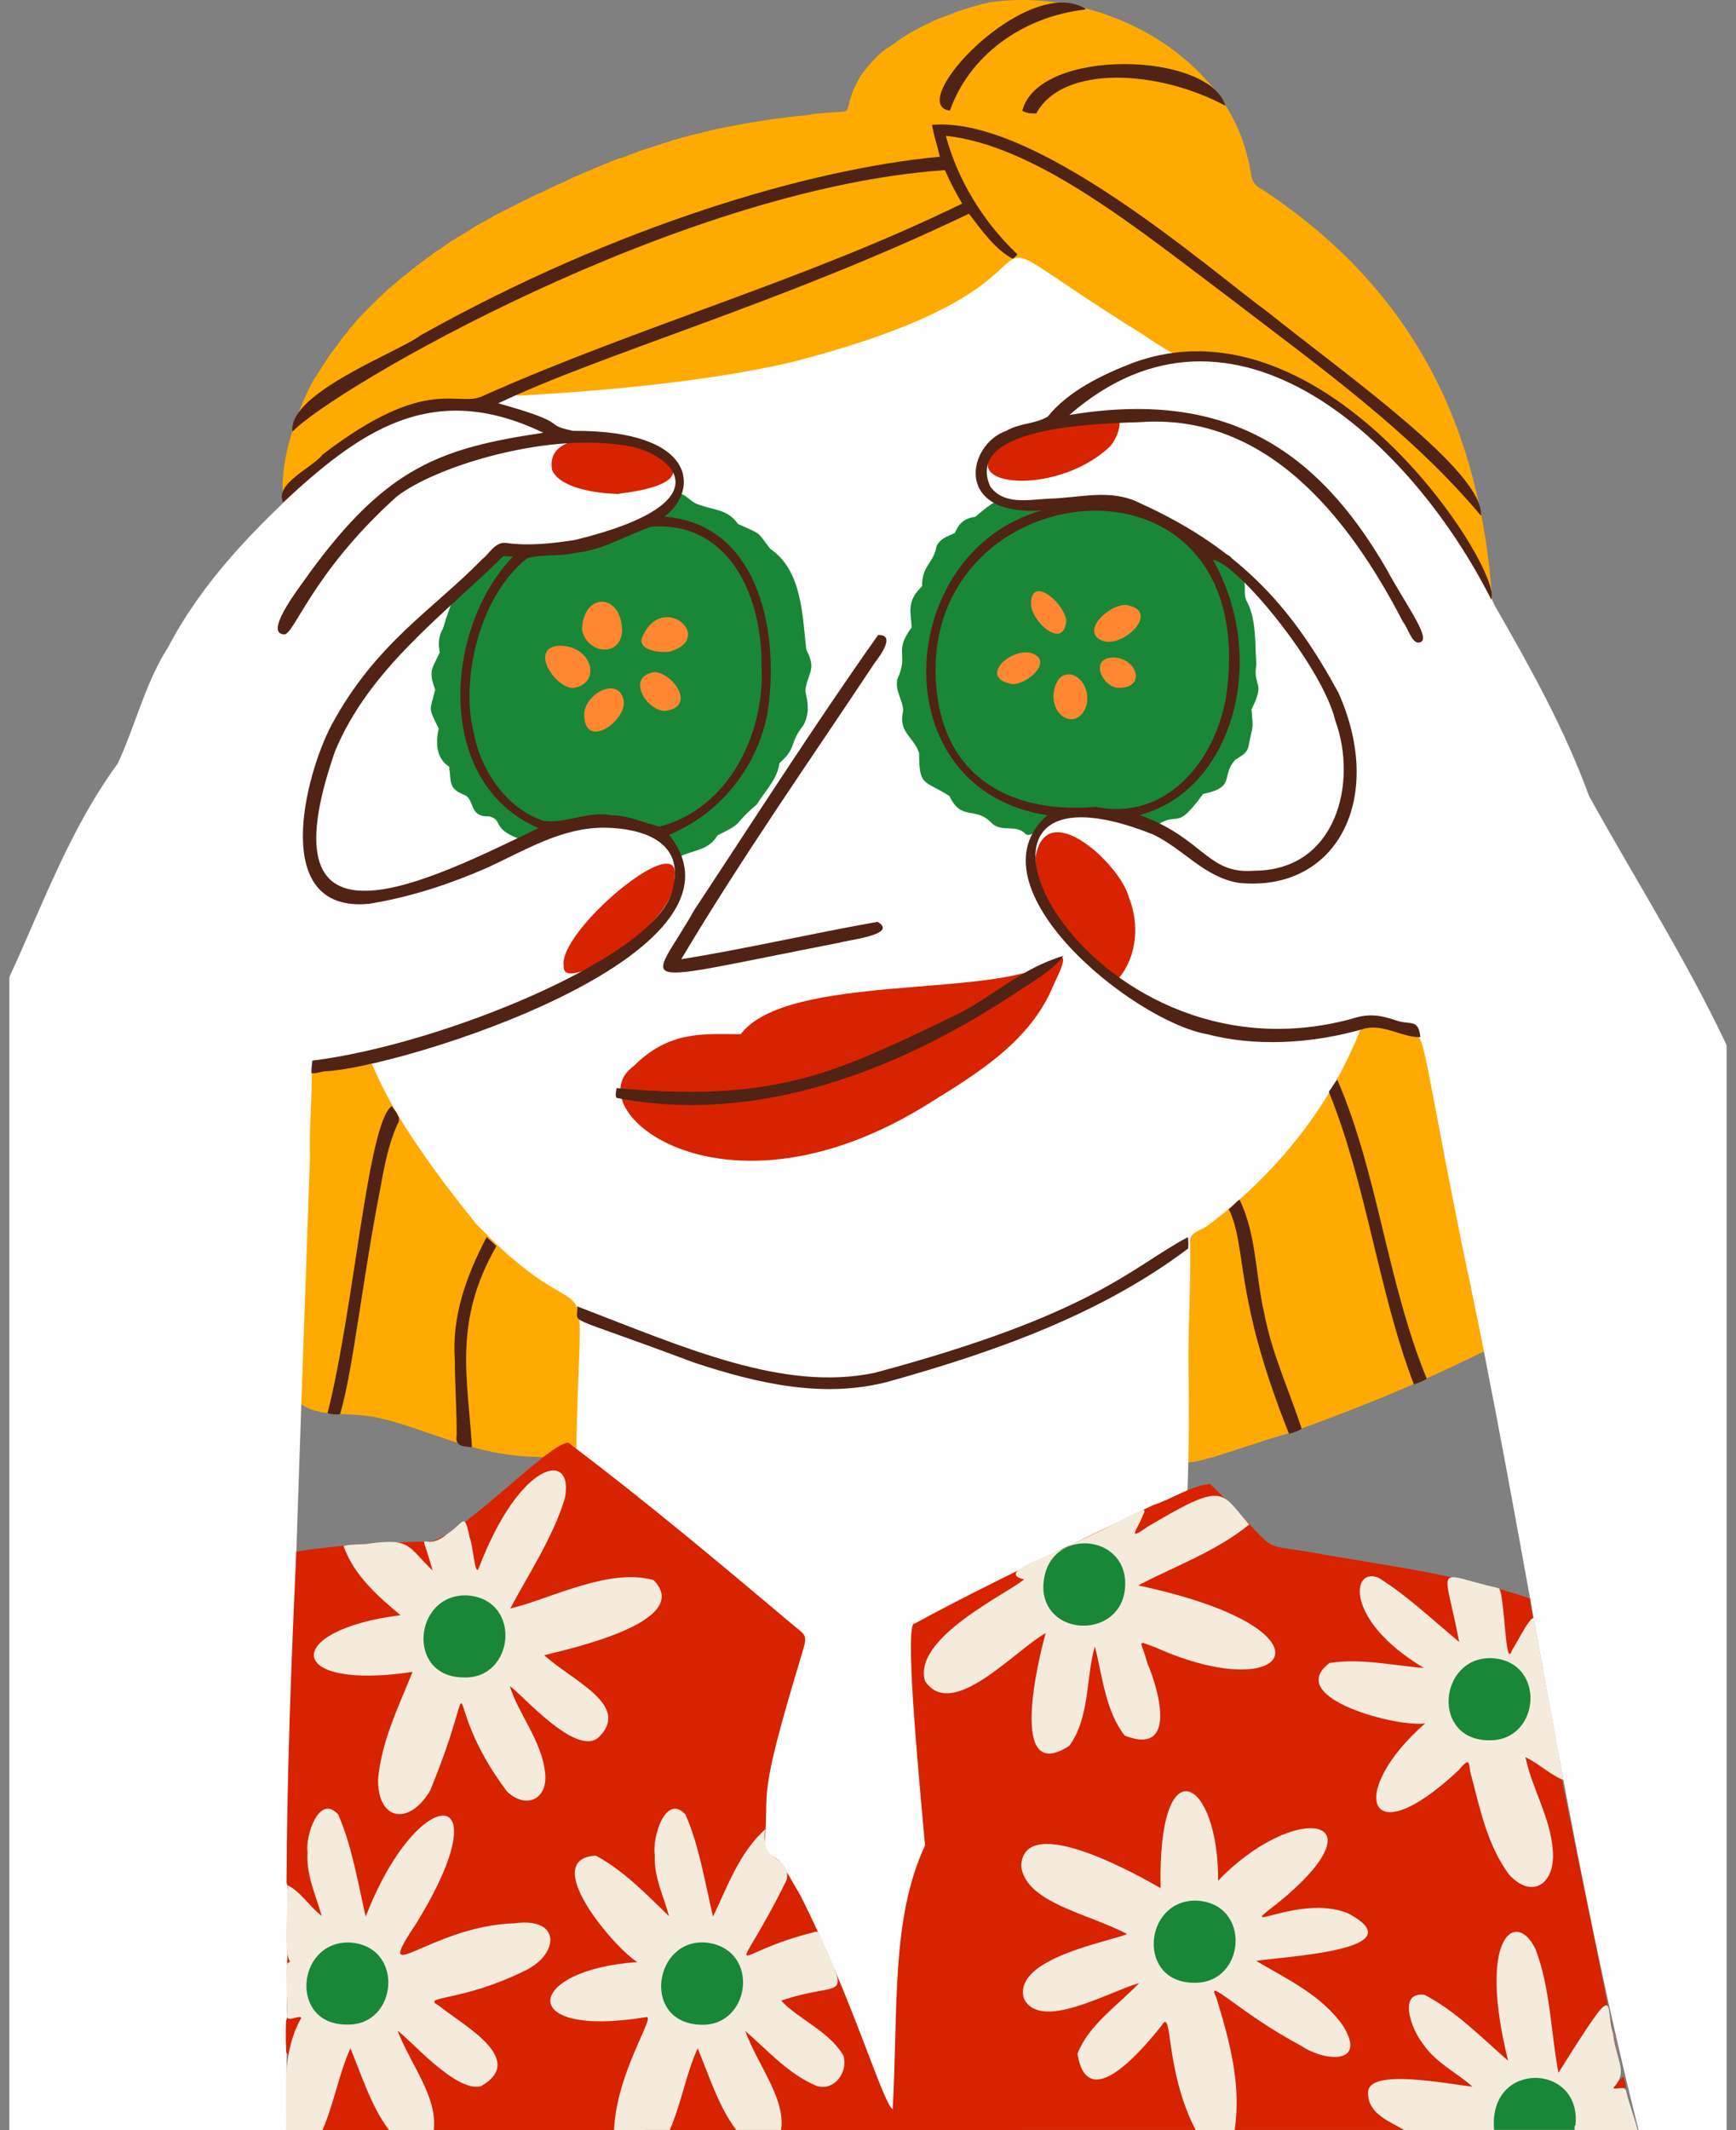 <svg viewBox="0 0 106 130">
    <rect x="0" y="0" width="106" height="130" fill="#808080" stroke="none"/>
    <g>
        <path fill="#FA0" d="M54.463 2.74c.014.004.023-.002.027-.015.125-.057.228-.143.328-.239.015.005.023-.002.027-.014.708-.501 1.52-.899 2.386-1.3.294-.125.675-.23 1.066-.41.568-.201 1.152-.38 1.828-.554.087-.008.175 0 .252-.057 6.581-1 14.38 3.054 15.83 9.585.252.763.022 1.438.87 1.829 9.509 6.281 13.343 14.871 14.038 25.09v.61c-2.177-3.243-3.853-7.346-7.351-9.74-8.567-7.079-8.04-2.674-12.665-6.077-12.481-7.332-6.455-5.925-12.51-2.746-9.26 4.832-21.612 5.762-27.222 5.773-5.136.293-10.152 2.66-14.037 6.13-.408-2.315.943-5.858 1.807-7.388.296-.46.66-1.05 1.017-1.572.18-.252.454-.567.664-.912.067-.054.116-.122.148-.202l-.002.002c.162-.148.3-.317.41-.508l-.002.003c.122-.104.22-.229.31-.36.026-.004.04-.02.04-.046.59-.65 1.288-1.328 1.998-1.993.287-.201.564-.487.925-.778.106-.057.206-.125.277-.224l-.002.002c.097-.055.188-.114.254-.205l-.002.002c.1-.05.19-.112.258-.203l-.002.002c.084-.044.221-.142.382-.285.093-.036.17-.093.228-.173l-.002.002c.157-.08.296-.186.425-.307.328-.205.717-.478 1.114-.76.104-.045.237-.128.395-.25v.004c.076-.015.14-.055.195-.11.226-.108.522-.306.811-.51.043-.004.074-.023.1-.056.116-.047.226-.1.317-.188v.004c.141-.051.274-.12.395-.214.095-.03.163-.074.355-.203.84-.414 1.714-.877 2.636-1.32.4-.144.839-.394 1.319-.614.042.005.076-.012.101-.046.214-.061.497-.22.761-.353.829-.347 1.77-.765 2.689-1.122.04.004.078-.005.103-.04.226-.05.423-.11.715-.246.057-.006.114-.012.156-.059.074-.006.167-.046.4-.15.68-.21 1.411-.46 2.18-.71.056 0 .11-.002.155-.042.07-.009.144-.007.2-.06.68-.18 1.47-.357 2.233-.553.273-.034.592-.131.968-.178.017.006.03.002.04-.013.73-.154 1.587-.272 2.49-.424.349-.011.693-.085 1.217-.15.315-.009.768-.062 1.218-.149 3.107-.325 1.315.41 2.794-2.282.427-.581.957-1.23 1.632-1.723v.002c.114-.048.22-.118.313-.207zM72.397 81.805c.158-2.272-.119-4.752.277-6.996 2.553-1.803 4.88-4.073 6.844-6.595 1.507-1.79 2.604-3.88 3.259-6.115 1.236-.655 4.417.013 4.257.954 1.13 4.967 2.13 9.767 3.145 14.742 1.01 5.255 1.302 4.204-.138 4.957-3.779 1.856-7.503 3.344-11.477 4.76-2.16.585-6.355 2.24-6.27 1.591-.075-2.384.065-4.85.11-7.296-.003-.002-.005-.002-.007-.002zM35.742 84.407c-.059 4.8 1.137 4.709-3.813 4.468-3.517-.275-6.062-1.731-8.72-2.314-1.895-.47-3.714.067-4.993-.992.776-24.784.235-19.745 1.73-20.627 1.3-.158 2.706-1.035 3.104-.22 2.517 4.452 3.682 7.62 7.02 10.677 7.044 6.283 5.35 1.177 5.672 9.008z"></path>
        <path fill="#fff" d="M55.845 129.998h-2.13c-3.65-4.261-3.074-4.151-4.234-7.67-.19-.41-.14-.812-.51-1.135-1.308-.582-1.278-3.832-1.445-4.71.02-2.162-1.068-1.272-1.975-2.397-.103-1.974.463-1.105-.448-3.546 1.032-5.035 2.97-.934-6.218-5.646-4.195-2.35-8.423-5.015-11.046-8.955-1.64-2.625-1.388-1.642 4.052-2.313 3.61-.247 3.242.643 3.264-1.371.027-18.647 2.069-9.004-6.098-17.58-9.19-11.354-4.392-10.48-8.814-9.667-.436.232-1.167-.076-1.207.55.008 1.707-.159 3.314-.11 5.068-.672 19.781-1.517 39.504-1.418 59.372H.573V59.631c1.987-4.3 3.693-9.049 6.605-13.014 1.093-2.31 1.66-4.882 3.082-7.108 2.093-3.988 5.2-7.18 8.548-10.226 2.984-2.76 6.55-4.656 10.549-4.65.649-.344 1.505-.592 2.36-.488 5.126-.285 11.507-.856 16.561-2.027 20.754-5.307 7.455-10.412 21.553-1.674 4.007 2.752 2.507.638 8.165 2.481 6.096 2.727 10.46 8.091 13.288 14.058 2.171 3.792 4.234 7.466 5.739 11.591 2.817 5.094 5.905 9.926 8.404 15.214v66.21h-5.375c-4.47-17.704-6.91-35.964-10.759-53.904-3.166-15.687-1.927-12.312-3.957-13.257-.9-.165-1.986-.978-2.172-.256-1.83 4.834-5.17 8.994-9.31 12.133-.506.448-1.318.4-1.184 1.261.052 2.526-.14 5.082-.098 7.669.152 9.824-.636 10.775.427 10.792 15.946 2.111 15.174 1.067 12.346 3.671-6.003 5.189-13.838 7.278-21.43 9.057-1.514.374-3.122.412-4.528 1.044-.862 2.123-1.164 4.272-1.756 6.496-2.687 9.949-2.295 7.047-1.786 15.294z"></path>
        <path fill="#198737" d="M41.451 30.344c.104-.57.702.334 1.177.436.878.355 1.805.276 2.425 1.192 1.577.718 1.103.42 1.993 1.536 1.91 1.304 1.947 3.99 2.185 6.145.675 1.264.057 1.403-.06 2.521.168.717.276 1.349-.109 2.08-.91 1.163-.386 1.376-1.469 2.323-.135.991-.828 1.621-1.38 2.52-1.572 1.327-.636 1.014-2.405 1.891-.526.888-1.342.865-2.243 1.262-1.342-2.338-5.387-2.05-7.296-1.608-.993.046-1.74.839-2.655.517-1.61-.61-.864-1.12-1.767-1.338-1.253.07-.824-1.107-1.555-1.33-.941-.388-.723-.798-.871-1.705-.784-.507-.835-1.424-.632-2.319-.68-1.36-.533-1.065-.214-2.375-.444-1.171-.175-1.283.281-2.285-.088-.385-.099-.996.18-1.416 1.256-4.154 1.055-1.021 2.55-4.065.67-.689 1.686-.465 2.626-.528.345-.905 2.09-.203 2.731-.361 1.932-.267 4.561-1.501 5.53-2.101.47-.222.395-.954.978-.992zM74.796 33.973c.253-.496.904.873 1.112 1.326.239.492-.053.93.247 1.447.564 1.104.465 2.482.558 3.79-.228 1.507.592.956-.296 2.765.095 1.302.129.71-.16 2.12-.079.564-.37.636-.85.968-.884 1.019.08 1.646-1.95 2.07-1.844 2.542-1.369.752-3.186 2.174-5.686-2.6-6.9.765-7.645.275-.565-.615-1.347-.108-2.013-.613-1.052-1.167-1.879-.108-2.64-1.712-1.568-.998-1.853-.562-1.853-2.625-.336-1.025-1.285-1.222-.975-2.585-.01-.658-.486-1.144-.363-1.898.754-1.613-.256-1.64.883-3.184-.038-.932-.342-1.58.64-2.513-.023-1.276.71-1.388.88-2.445.23-.459.64-.598 1.114-.795.243-.587.573-.906 1.247-.993 2.18-1.854 1.342-.66 4.432-1.019 5.722-.793 6.929 1.141 10.818 3.447z"></path>
        <path fill="#FF8732" d="M37.983 38.395c.023 1.75-2.144 1.572-2.446.032.057-2.245 2.34-2.279 2.446-.032zM34.935 41.992c-1.129-.092-2.676-2.563-.694-2.58 1.985.04 2.507 2.397.694 2.58zM35.675 43.72c-.112-1.326 2.139-2.563 2.413-.916.133 1.205-2.316 2.938-2.413.915zM39.16 39.025c1.154-3.046 4.561-.146 1.797.729-.356.097-1.858.057-1.797-.73zM68.755 36.926c2.112.334.002 2.475-1.285 2.228-1.68-.476.224-2.291 1.285-2.228zM64.325 42.388c.228-2.122 2.28-1.212 2.048.522-.383 1.617-2.097 1.095-2.048-.522zM39.976 41.016c1.166.09 2.562 2.145.617 2.378-1.18-.061-2.38-2.12-.617-2.378zM65.103 37.966c-.224 1.714-2.167-.097-2.144-1.105-.014-1.892 2.207.118 2.144 1.105zM61.86 41.758c-2.115-.328-.315-2.152 1.028-1.924 1.481.408.002 1.862-1.028 1.924zM68.083 40.13c1.446.136 1.89 1.962.101 1.845-1.035-.217-1.617-1.91-.101-1.845z"></path>
        <path fill="#D72300" d="M17.637 129.998c-.1-2.107.323-4.612-.15-4.697-.038-.209-.051-1.492-.021-1.986.412-.687.019-2.541.137-3.249.26.002.59-.353-.076-.307.247-1.215.165-4.552-.032-4.84.032-6.728.283-13.438.6-20.221 2.609-.416 5.42-.577 8.184-.615 2.106-.412 8.028-6.852 8.56-5.929 4.551 3.441 8.998 7.157 13.382 10.856 1.076.909 1.125.657.68 2.139-2.722 8.993-1.902 7.829-2.217 11.369-.11.518.51.731.905 1.055.46.615.837 1.38 1.256 2.056 3.238 6.392 5.032 12.676 5.662 13.109.345-6.18-.114-11.629 1.976-16.106-.458-5.053-1.276-13.779-.621-13.548 4.794-2.606 9.657-4.836 14.535-7.22 1.205-.394 2.222-1.14 3.48-1.304 4.32 4.204 2.825 3.665 5.675 4.094 4.688.85 9.342 1.37 13.867 2.904 1.418 9.661 3.8 19.337 5.519 28.946-.645.535-.88 1.391.175.222.089.158.163.459.176.697-.65-.065-1.911.343-.165.301.253.708.412 1.485.687 2.272-27.39.002-54.784.002-82.174.002zM45.228 63.118c2.847-3.75 15.556-2.185 18.875-4.377 1.515-1.076.499.746.218 1.401-1.398 3.38-4.534 5.303-7.531 7.16-12.657 7.97-21.739.369-18.097-2.235 2.194-2.192 4.274-1.95 6.535-1.949zM63.226 52.326c.636-3.813 5.189.457 5.692 2.41.661 1.619.528 3.61-.605 4.969-.784-.237-1.384-.977-2.02-1.556-1.744-1.909-3.063-3.861-3.067-5.823zM67.57 25.22c1.322-.225.72 1.537.164 2.07-3.456 3.21-10.133 2.32-6.233-.37 1.818-.99 3.925-1.621 6.068-1.7zM41.187 53.552c.313 2.701-6.941 7.34-6.768 5.396-.353-2.11 7.265-8.514 6.768-5.396zM37.794 30.148c-1.464-.034-3.595-.366-4.085-1.459-.78-4.485 13.7.281 4.088 1.442 0 .004 0 .01-.002.017z"></path>
        <path fill="#502314" d="M57.388 9.565c-.15-.657-.368-1.28-.48-1.944 6.324-.556 16.91 8.807 20.54 11.455 4.809 3.856 13.17 9.719 12.982 12.401-4.286-5.11-9.828-9.061-15.167-13.155-5.652-4.236-11.923-9.433-17.51-10.034.723 2.704 2.275 5.242 4.363 7.231-.07.119-.165.195-.279.275-1.108-.598-1.89-1.74-2.674-2.75-11.358 5.443-22.364 8.53-28.739 11.572 4.667 1.296 2.545 1.254 4.572 1.68 7.685-.048 7.65 3.714 5.57 5.236 5.93.459 7.09 7.406 6.262 12.181-.689 3.217-2.89 5.962-5.973 7.235 5.882 7.347-16.499 14.248-21.001 14.436-.214.006-.48.146-.829.114-.042-.255.04-.5.04-.765 7.9-.97 21.3-6.436 22.018-10.517.746-2.934-1.972-3.66-4.136-3.701-2.63-.02-4.802 1.338-7.153 2.424-2.323 1.017-4.71 1.811-7.27 2.224-6.092.572-3.894-7.87-2.283-10.909 2.69-5 6.205-7.047 9.221-10.141.419-.307.766-1.076 1.465-.974 1.34.19 2.805.033 4.206-.189 9.719-2.38 5.627-5.544 2.765-5.8-4.836-.693-11.4 1.372-13.684 3.165-5.246 4.721-6.284 8.57-6.899 8.401-1.3-.101 1.355-3.36 1.556-3.71 4.762-6.532 8.053-7.659 14.305-8.593-6.941-3.346-11.348.09-15.89 4.24-.556-1.146 1.927-2.196 2.4-2.902 6.568-5.03 8.253-2.765 9.876-3.62 9.634-4.283 19.68-7.054 29.187-11.706-.37-.615-.73-1.306-1.055-2.04C41.396 11.5 20.346 23.731 17.856 26.347c-.304-2.375 6.633-4.933 7.806-5.871C37.685 13.748 49.53 10.29 57.388 9.566zM46.5 40.65c.027-4.563-2.15-8.841-6.732-8.505-1.562.535-2.921 1.422-4.65 1.6-.973.243-1.943.042-2.93.33-3.022 2.367-4.067 7.632-3.26 10.63.424 2.438 2.138 4.713 4.266 5.393 1.376.184 2.701-.63 4.19-.334.953-.015 1.908.455 2.89.685 4.199-1.082 6.441-5.652 6.226-9.799zm-13.614 9.888c-6.381-2.727-5.81-12.153-1.564-16.567-.229-.012-.427-.023-.584-.034-3.71 3.653-8.186 6.88-10.279 11.909-4.597 13.195 5.636 7.962 12.427 4.692z"></path>
        <path fill="#502314" d="M63.947 49.758c-10.218-1.575-9.379-16.053-.343-18.604-5.417.368-4.548-4.02-2.173-4.855.846-.49 1.72-.4 2.543-.869 1.251-1.564 3.329-2.564 5.212-3.29 11.89-4.33 22.643 12.768 21.868 14.448-4.794-9.505-15.721-20-25.757-11.262 9.393-1.555 15.032 1.934 19.359 9.396 1.07 1.997 2.67 4.144 2.126 4.445-.53.31-.784-.812-1.118-1.216-3.483-6.732-8.528-12.724-16.038-12.187-2.564.087-10.803.241-9.16 3.931.82 1.123 2.276.814 3.55.742 1.966-.046 3.769-.642 5.584.267 6.494 2.931 9.522 6.808 12.124 11.572 2.91 6.522-.156 12.219-6.093 11.606-2.118-.351-3.344-2.061-5.242-2.96-14.946-5.943-4.365 15.716 12.126 11.264 1.027-.344 1.729-.25 2.777.106.803.281 1.321-.146 1.433 1.008-1.103.021-2.192-.79-3.348-.537-3.426 1.004-6.878 1.089-9.638.364-4.608-.806-14.703-9.066-9.793-13.369zm-6.823-8.8c.055 6.228 4.333 8.762 9.786 8.286 4.527.932 7.51-3.195 8.002-7.053 1.955-15.417-17.86-13.56-17.788-1.232zm12.464 8.781c3.963 1.446 4.113 3.657 7.038 3.4 4.944-.029 6.305-5.336 4.904-9.17-.81-3.35-6.052-9.67-7.466-9.793 3.494 6.191 1.089 14.132-4.476 15.563z"></path>
        <path fill="#502314" d="M41.595 58.544c3.963-.64 7.96-1.57 11.986-2.282 1.332.777-1.854 1.116-2.32 1.272-13.325 2.59-11.58 2.828-8.87-1.991 3.71-5.61 7.352-11.319 11.224-16.784 1.103-.043.125 1.261-.203 1.695-3.993 6.005-8.097 11.853-11.817 18.09zM72.53 75.508c.03.229.05.453.013.696-5.316 4.005-11.718 6.271-18.133 8.074-4.018 1.129-8.136.169-12.023-1.114-8.427-3.162-7.004-2.232-7.144-3.435 6.68 2.568 12.591 5.208 18.14 4.063 13.436-3.59 15.706-6.464 19.147-8.284zM64.93 58.343c-.667.903-1.871 1.56-2.88 2.235-7.044 4.68-15.746 8.112-24.397 6.431-.123-.196-.013-.39-.009-.6 10.015.924 13.587-1.065 20.82-4.504 2.221-1.144 3.984-2.845 6.465-3.562zM20.767 86.307c-.266.042-.569.017-.765-.063 1.632-6.45 2.445-17.704 3.919-18.738.158.28.657.694.334 1.131-.552 1.277-.778 2.481-1.036 3.902-1.116 5.732-1.662 11.099-2.452 13.768zM81.137 66.627c.19-.235.321-.51.518-.731 2.487 5.745 3.045 12.356 5.461 18.247-.127.105-.492.266-.786.346-2.196-5.755-2.847-12.064-5.193-17.862zM75.026 73.792c.241-.167.412-.4.66-.581 1.04 2.145.96 4.565 1.504 6.922.478 2.511 1.495 4.631 2.29 7.068-.222.144-.425.214-.774.302-3.418-8.532-2.53-11.35-3.68-13.71zM74.821 6.454c-4.105-2.209-9.949-2.511-11.544.47-.218 0-.586.018-.855-.164.981-3.87 11.404-3.629 12.4-.306zM28.816 88.332c-.4-.078-1.074.034-.932-.755.004-1.593-.104-2.948-.112-4.555-.197-2.699.704-5.155 1.944-7.528l.594.56c-2.674 4.658-1.729 8.118-1.494 12.278zM66.265.582c-3.845.436-7.078 2.811-8.264 6.17-2.822-.372 4.652-8.377 8.266-6.229l-.002.06z"></path>
        <path fill="#F5EBDC" d="M73.005 129.998c-1.9-3.663-1.392-7.516-2.054-6.402-1.13 1.418-4.555 5.561-5.161 1.746.701-1.786 2.462-2.936 3.79-4.335-.007.006-.016.012-.022.021-1.913.558-6.049 2.971-7.04.944-.704-2.468 5.318-3.479 6.3-3.937-2.344-1.243-6.201-1.896-6.467-4.151.17-3.416 7.338.676 8.516 1.352-.195-8.835 3.548-6.746 3.51-.452 4.652-4.851 10.321-4.048 3.6 1.401-2.77 2.091 1.29-.604 4.293.569 4.436 2.312-4.19 2.661-5.563 2.929 1.824 1.074 4.003 2.084 5.315 3.98 1.482 2.425-1.234 2.12-2.557 1.205-3.746-1.978-5.91-4.331-5.196-2.95.806 2.65 1.537 5.265 1.12 8.082-.794-.002-1.589-.002-2.383-.002zM37.496 129.998c.136-3.534 2.63-7.091 1.945-6.886-8.03 1.319-7.362-2.909-.524-3.361-1.349-.81-6.06-6.294-2.537-6.499 1.717.927 3.038 2.318 4.466 3.692-.306-1.2-.93-2.367-.864-3.722-.171-1.044.643-3.802 1.873-2.481.841 1.925 1.183 4.123 1.682 6.235.858-1.769 1.596-3.915 3.198-5.337-.372 2.211 1.592 1.477 1.296 3.105-3.274 6.634-3.77 4.534 1.617 3.198.217-.078.376-.091.448.23 1.83 4.202 1.437 2.636-2.395 3.929 1.008 1.108 2.921 1.86 3.79 3.344.325.966-.512 2.198-1.615 1.869-1.723-.717-2.948-2.123-4.369-3.361.767 2.107 2.48 4.147 2.186 6.043h-2.74c-1.076-1.431-1.646-3.278-2.352-4.986-.708 1.543-.99 3.35-1.706 4.986-1.133.002-2.266.002-3.399.002z"></path>
        <path fill="#F5EBDC" d="M17.46 129.998c.044-2.302-.286-4.682.935-6.842-.08-.211-.817.271-.885-.074.1-1.503-.254-3.337.207-3.331-.53-.968-.01-3.775-.159-4.69.764.353 1.362 1.321 2.08 1.868-.334-1.247-.96-2.471-.86-3.882-.148-.983.7-3.6 1.873-2.306.845 1.938 1.188 4.117 1.68 6.235 3.177-8.243 8.444-8.317 3.114.368-2.875 4.322.788.192 5.987.038 2.833-.387 2.731 1.87.634 2.887-4.013 1.98-6.431 1.505-5.246 2.158 1.372 1.133 5.435 3.263 2.541 4.903-1.568.394-4.462-3.026-5.081-3.373.886 2.215 2.42 3.997 2.209 6.043h-2.74c-1.075-1.431-1.646-3.278-2.352-4.986-.708 1.543-.99 3.35-1.706 4.986-.744-.002-1.488-.002-2.232-.002zM85.738 129.998c-.814-.495-2.226-.966-2.2-2.262-.078-1.576 5.117-.496 6.37-.386-.932-.833-2.238-1.446-3.022-2.611-.71-.877-1.562-3.206.097-2.991 1.925 1.007 3.42 2.556 5.102 4.023-1.896-7.647.493-9.241 1.668-6.825.921 2.411.924 5.011 1.406 7.562 3.796-6.051 2.792-4.128 3.33-2.42.229 1.812.945 2.34.017 3.344.15.142.639-.137.778.152.165.767.495 1.573.708 2.414H85.738z"></path>
        <path fill="#F5EBDC" d="M25.19 102.039c-7.845 1.181-7.966-2.558-.735-3.46-1.359-1.133-2.851-2.435-3.477-4.22.444-.13.97-.073 1.543-.145 2.628-.378 2.382.224 3.896 1.636-.877-3.088-.675-.894.923-2.253.979-.63 1.01-1.397 1.332.22.232.556.323 2.414.55 1.917 2.536-6.67 5.867-7.24 5.267-4.287-.717 2.361-2.141 4.496-3.333 6.724 2.377-.556 6.032-2.515 8.75-1.733 2.536 2.566-5.383 4.25-6.677 4.584 1.71 1.552 5.191 3.001 3.43 4.902-1.287 1.53-4.73-2.461-5.529-3.021.47 1.613 1.968 3.365 2.154 5.299.186 1.547-1.09 2.268-2.31 1.158-4.502-5.958-1.309-8.332-4.71-.076-1.274 2.156-3.216 1.852-3.178-.701.213-2.33 1.22-4.35 2.105-6.544zM62.53 96.393c-1.989-.46 2.477-1.714 2.892-2.145 3.238-1.393 4.906-2.716 4.358-1.763-.222.69-1.095 1.689.254.72 4.8-2.859 4.457-2.176 6.241-.158-1.993 1.626-4.506 2.526-6.78 3.714 12.62 2.684 9.285 7.472 1.088 3.796-1.285-.473-.896-.459-.537.917.81 1.892 1.757 5.688-1.371 4.454-1.165-1.471-1.36-3.623-1.822-5.443-.556 1.873-.286 4.329-1.564 6.068-3.769 2.452-1.875-5.366-1.438-6.882-1.908 1.068-5.734 5.405-7.374 2.919-.761-2.64 5.096-5.353 6.053-6.197z"></path>
        <path fill="#F5EBDC" d="M93.144 107.243c.391 1.898 1.528 3.682 1.672 5.683.178 2.046-1.272 3.035-2.68 1.473-1.272-1.714-1.735-3.842-2.274-5.931-.252-.703.04-1.422-.805-.422-5.712 5.354-6.779 1.262-2.032-2.868-1.52.293-8.712-1.524-5.842-3.682 1.945-.307 3.976.177 5.758.3-4.904-2.92-4.42-6.246-2.737-5.485 1.79 1.135 3.219 2.513 4.895 3.902-.95-4.934-1.596-4.206 2.39-3.285.4.042.393 5.153.835 3.788.368-.565 1.355-2.566 1.36-1.77.578 3.264 1.183 6.367 1.777 9.687-.763-.277-1.49-.991-2.317-1.39-.046-.015.007-.022 0 0z"></path>
        <path fill="#198737" d="M91.23 129.994c-.388-4.264 5.343-4.103 4.97-.305-.082.091-.067.197-.05.305h-4.92zM28.3 102.377c-3.526-.023-3.041-5.121.22-5.007 3.4.234 2.9 5.144-.22 5.007zM21.17 123.562c-3.514.017-3.087-5.066.147-5.009 3.424.169 2.997 5.115-.146 5.009zM42.637 123.564c-3.48-.232-2.682-5.326.528-4.999 3.342.417 2.661 5.291-.528 4.999zM68.706 96.624c.022 3.36-4.806 3.428-5 .372-.062-3.746 4.967-3.604 5-.372zM90.988 106.213c-3.603.057-3.17-5.062.049-5.015 3.392.135 3.056 5.015-.049 5.015zM72.965 121.013c-3.59.038-3.143-5.062.064-5.016 3.403.138 3.058 5.026-.064 5.016z"></path>
    </g>
</svg>